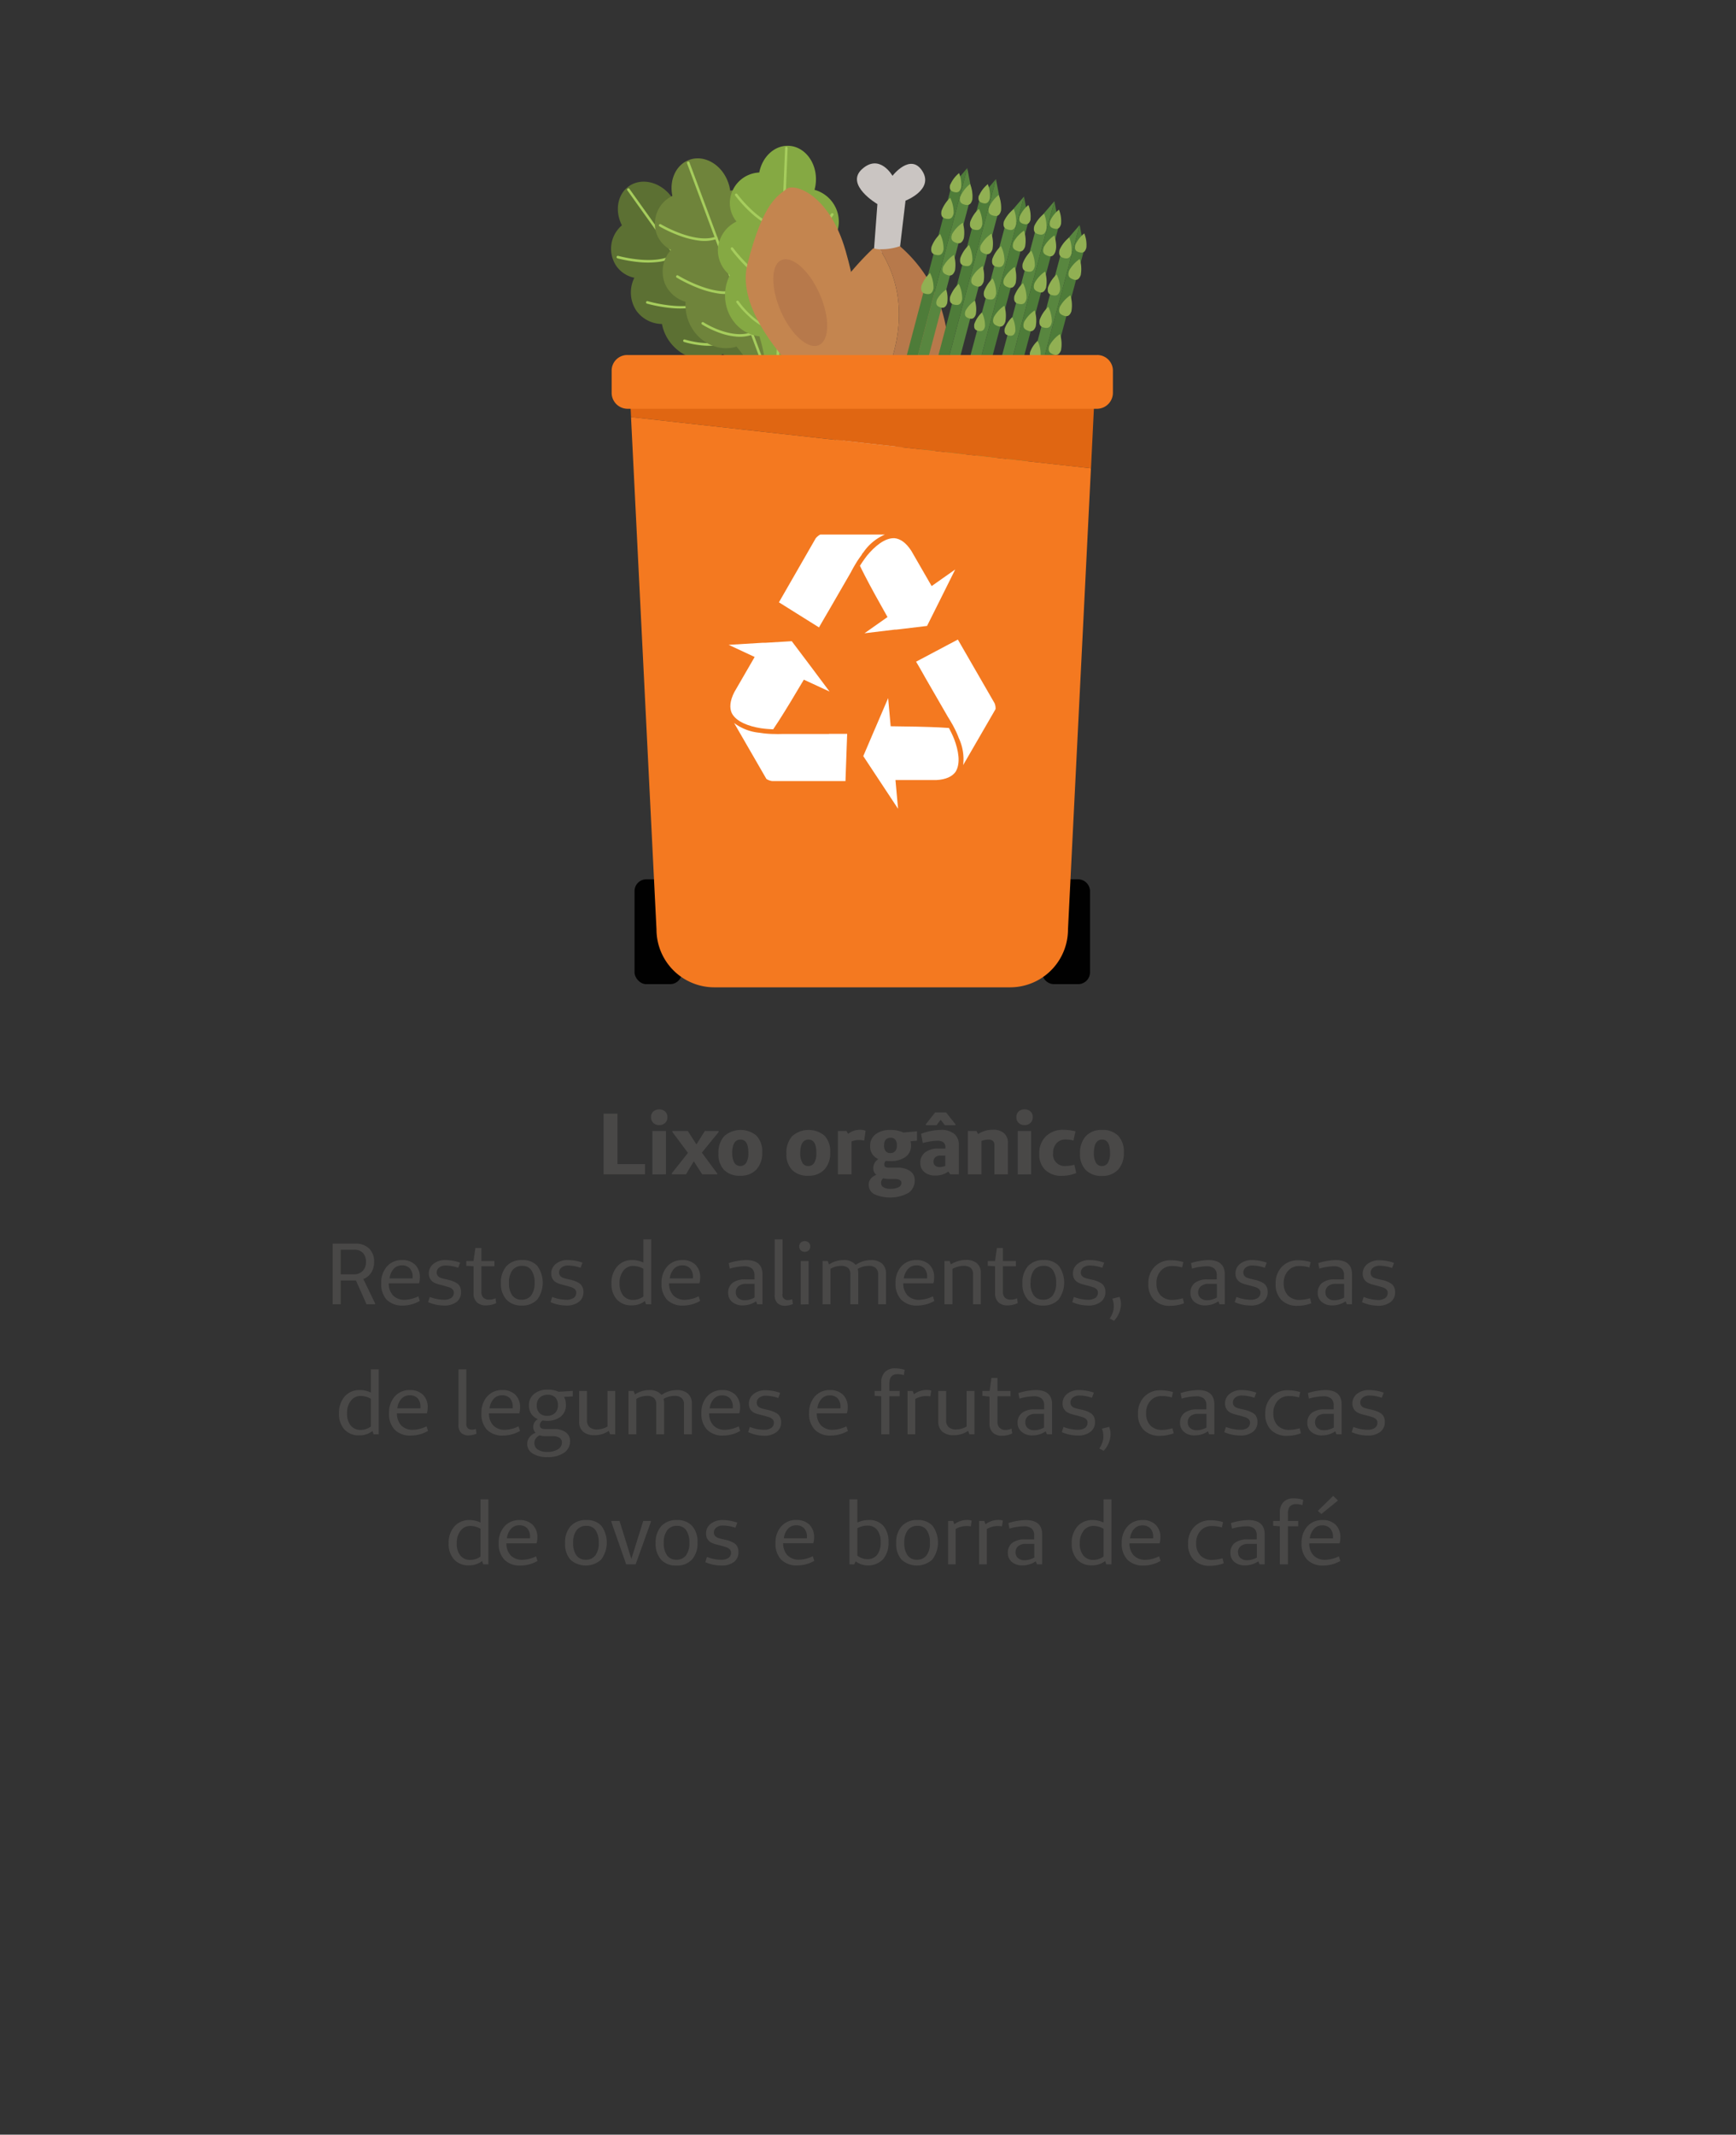 <svg id="Camada_1" data-name="Camada 1" xmlns="http://www.w3.org/2000/svg" viewBox="0 0 400.7 492.63"><rect x="0" y="0" width="400.7" height="492.63" fill="#333333" stroke="none"/><defs><style>.cls-1{fill:#494847;}.cls-2{fill:#cac5c2;}.cls-3{fill:#c4854f;}.cls-4{fill:#b7794b;}.cls-5{fill:#5c7033;}.cls-6{fill:#a6cd5d;}.cls-7{fill:#6f843b;}.cls-8{fill:#85a943;}.cls-9{fill:#58863f;}.cls-10{fill:#4e7c39;}.cls-11{fill:#91b053;}.cls-12{fill:#010101;}.cls-13{fill:#e06612;}.cls-14{fill:#f47920;}.cls-15{fill:#fff;}</style></defs><title>cxsdelixo</title><path class="cls-1" d="M139.32,271V257h3.2v11.64h6.35V271Z"/><path class="cls-1" d="M150.27,257.81a1.7,1.7,0,0,1,.52-1.3,2.13,2.13,0,0,1,2.74,0,1.7,1.7,0,0,1,.52,1.3,1.75,1.75,0,0,1-.52,1.33,1.9,1.9,0,0,1-1.38.5,1.85,1.85,0,0,1-1.36-.51A1.73,1.73,0,0,1,150.27,257.81Zm.32,13.22V261h3.12v10Z"/><path class="cls-1" d="M155.08,271v-.26l3.71-4.68-3.58-4.81V261h3.54l2,3.1,1.94-3.1h3.18v.25L162,266l3.56,4.82V271h-3.48l-1.94-3-1.8,3Z"/><path class="cls-1" d="M165.83,266.19a5.64,5.64,0,0,1,1.33-4,5.73,5.73,0,0,1,7.46-.1,5.26,5.26,0,0,1,1.31,3.87,5.57,5.57,0,0,1-1.34,3.94,4.88,4.88,0,0,1-3.72,1.43,5,5,0,0,1-3.73-1.33A5.15,5.15,0,0,1,165.83,266.19Zm3.19-.12a4.39,4.39,0,0,0,.47,2.25,1.63,1.63,0,0,0,2.77,0,4.28,4.28,0,0,0,.48-2.25c0-2.06-.6-3.09-1.82-3.09S169,264,169,266.07Z"/><path class="cls-1" d="M181.52,266.19a5.64,5.64,0,0,1,1.33-4,5.75,5.75,0,0,1,7.47-.1,5.3,5.3,0,0,1,1.31,3.87,5.53,5.53,0,0,1-1.35,3.94,4.87,4.87,0,0,1-3.72,1.43,5,5,0,0,1-3.73-1.33A5.19,5.19,0,0,1,181.52,266.19Zm3.19-.12a4.28,4.28,0,0,0,.48,2.25,1.51,1.51,0,0,0,1.37.77,1.56,1.56,0,0,0,1.4-.77,4.39,4.39,0,0,0,.47-2.25c0-2.06-.6-3.09-1.81-3.09S184.71,264,184.71,266.07Z"/><path class="cls-1" d="M193.39,271V261h2l.36.66a4.5,4.5,0,0,1,2.84-.94,3.13,3.13,0,0,1,1.2.24l-.32,2.26a5.07,5.07,0,0,0-1.14-.14,4.45,4.45,0,0,0-1.78.34V271Z"/><path class="cls-1" d="M200.52,273.37A2.12,2.12,0,0,1,201,272a3.26,3.26,0,0,1,1.27-.89,1.84,1.84,0,0,1-.7-1.47,2.42,2.42,0,0,1,1.18-2.16,3.07,3.07,0,0,1-1.91-3,3.29,3.29,0,0,1,1.24-2.71,5.35,5.35,0,0,1,3.43-1,6.57,6.57,0,0,1,3,.59l3.15-.29v2.17l-1.5.13a3.6,3.6,0,0,1,.13,1A3.17,3.17,0,0,1,209,267a5.87,5.87,0,0,1-3.58.95,8,8,0,0,1-1-.05,1.28,1.28,0,0,0-.31.86c0,.47.32.71,1,.71h2.07a4.85,4.85,0,0,1,2.88.77,2.44,2.44,0,0,1,1.07,2.08,3.4,3.4,0,0,1-1.49,3,9,9,0,0,1-7.86.26A2.41,2.41,0,0,1,200.52,273.37Zm2.85-.37a1.1,1.1,0,0,0,.57,1,3,3,0,0,0,1.6.35,4,4,0,0,0,1.85-.36,1.1,1.1,0,0,0,.68-1,.75.75,0,0,0-.38-.67,2,2,0,0,0-1.07-.24h-1.26a6.79,6.79,0,0,1-1.51-.16A1.4,1.4,0,0,0,203.37,273Zm.69-8.64a2,2,0,0,0,.37,1.3,1.34,1.34,0,0,0,1.07.44,1.45,1.45,0,0,0,1.12-.44,1.92,1.92,0,0,0,.39-1.3,2.11,2.11,0,0,0-.36-1.36,1.31,1.31,0,0,0-1.07-.43C204.56,262.57,204.06,263.17,204.06,264.36Z"/><path class="cls-1" d="M212.43,268.38a2.93,2.93,0,0,1,1.11-2.45,4.9,4.9,0,0,1,3.11-.87h1.56v-.27a1.41,1.41,0,0,0-.46-1.18,2.43,2.43,0,0,0-1.5-.36,14.41,14.41,0,0,0-3.26.53l-.39-2.13a13.56,13.56,0,0,1,4.55-.9,4.64,4.64,0,0,1,3.1.91,3.23,3.23,0,0,1,1.07,2.62V271h-2l-.42-.64a5,5,0,0,1-3,.93,3.82,3.82,0,0,1-2.55-.81A2.67,2.67,0,0,1,212.43,268.38Zm1.26-8.72v-.21l2.16-2.73h2.52l2.17,2.73v.21h-2.46l-.91-1.19h-.1l-.89,1.19Zm1.78,8.43a1.14,1.14,0,0,0,.38.9,1.46,1.46,0,0,0,1,.34,3.27,3.27,0,0,0,1.34-.29v-2.36h-1.12a1.7,1.7,0,0,0-1.19.38A1.31,1.31,0,0,0,215.47,268.09Z"/><path class="cls-1" d="M223.39,271V261h2l.37.72a6,6,0,0,1,3.43-1,3.66,3.66,0,0,1,2.56.8,2.85,2.85,0,0,1,.89,2.27V271h-3.11v-6.7a1.27,1.27,0,0,0-.35-1,1.47,1.47,0,0,0-1.07-.32,4.52,4.52,0,0,0-1.57.32V271Z"/><path class="cls-1" d="M234.6,257.81a1.72,1.72,0,0,1,.51-1.3,1.91,1.91,0,0,1,1.37-.5,1.93,1.93,0,0,1,1.38.5,1.73,1.73,0,0,1,.52,1.3,1.78,1.78,0,0,1-.52,1.33,1.93,1.93,0,0,1-1.38.5,1.87,1.87,0,0,1-1.37-.51A1.76,1.76,0,0,1,234.6,257.81Zm.32,13.22V261H238v10Z"/><path class="cls-1" d="M239.88,266.24a5.33,5.33,0,0,1,1.53-4,5.5,5.5,0,0,1,4.05-1.51,11.57,11.57,0,0,1,2.78.35l-.46,2.11a7.86,7.86,0,0,0-1.85-.23,2.67,2.67,0,0,0-2.06.87,3.2,3.2,0,0,0-.8,2.24,2.67,2.67,0,0,0,3,3,7.88,7.88,0,0,0,1.91-.27l.44,1.9a8.67,8.67,0,0,1-3.27.65,5.34,5.34,0,0,1-3.86-1.33A4.94,4.94,0,0,1,239.88,266.24Z"/><path class="cls-1" d="M249.29,266.19a5.65,5.65,0,0,1,1.34-4,4.88,4.88,0,0,1,3.76-1.43,5,5,0,0,1,3.7,1.33A5.3,5.3,0,0,1,259.4,266a5.57,5.57,0,0,1-1.34,3.94,4.89,4.89,0,0,1-3.73,1.43A5,5,0,0,1,250.6,270,5.19,5.19,0,0,1,249.29,266.19Zm3.2-.12a4.29,4.29,0,0,0,.47,2.25,1.52,1.52,0,0,0,1.37.77,1.56,1.56,0,0,0,1.4-.77,4.28,4.28,0,0,0,.48-2.25c0-2.06-.61-3.09-1.82-3.09S252.49,264,252.49,266.07Z"/><path class="cls-1" d="M76.79,301V287H82a4.39,4.39,0,0,1,3.2,1.12,4.14,4.14,0,0,1,1.15,3.08,4.57,4.57,0,0,1-.65,2.47,3.67,3.67,0,0,1-1.84,1.49l2.74,5.67V301h-2l-2.44-5.5-.24,0H78.65V301Zm1.86-6.92h3.06a2.65,2.65,0,0,0,2-.78,2.81,2.81,0,0,0,.76-2.05,2.91,2.91,0,0,0-.7-2.1,2.58,2.58,0,0,0-2-.74H78.65Z"/><path class="cls-1" d="M88,296.09a5.49,5.49,0,0,1,1.33-3.84,4.48,4.48,0,0,1,3.49-1.46,4.17,4.17,0,0,1,3,1.07,4,4,0,0,1,1.09,3,4.69,4.69,0,0,1-.18,1.3h-7a4.05,4.05,0,0,0,1,2.8,3.6,3.6,0,0,0,2.69,1,7.48,7.48,0,0,0,3.14-.8l.34,1.06a7.91,7.91,0,0,1-3.94,1.07,5,5,0,0,1-3.72-1.37A5.26,5.26,0,0,1,88,296.09Zm1.9-1.07h5.34l0-.31a2.83,2.83,0,0,0-.65-2,2.39,2.39,0,0,0-1.84-.69,2.5,2.5,0,0,0-1.9.81A3.94,3.94,0,0,0,89.93,295Z"/><path class="cls-1" d="M98.82,300.5l.38-1.2a9.2,9.2,0,0,0,3.24.65,3,3,0,0,0,1.72-.42,1.46,1.46,0,0,0,.59-1.25,1,1,0,0,0-.33-.77,2.06,2.06,0,0,0-.82-.47l-1.12-.33-1.23-.32a4.84,4.84,0,0,1-1.12-.44,2.19,2.19,0,0,1-.83-.8,2.41,2.41,0,0,1-.32-1.26,2.73,2.73,0,0,1,1.08-2.23,4.22,4.22,0,0,1,2.76-.87,10.18,10.18,0,0,1,3.38.6l-.44,1.18a9,9,0,0,0-2.86-.52,2.39,2.39,0,0,0-1.52.45,1.43,1.43,0,0,0-.58,1.19,1.08,1.08,0,0,0,.25.73,1.41,1.41,0,0,0,.65.46,7.33,7.33,0,0,0,.92.27l1,.23a6.6,6.6,0,0,1,1,.33,5.19,5.19,0,0,1,.91.48,1.88,1.88,0,0,1,.64.77,2.67,2.67,0,0,1,.24,1.18,2.76,2.76,0,0,1-1,2.3,4.58,4.58,0,0,1-2.93.84A9.14,9.14,0,0,1,98.82,300.5Z"/><path class="cls-1" d="M107.62,292.12V291h1.68l.42-3h1.39v3h3v1.22h-3v5.9a1.83,1.83,0,0,0,.46,1.34,1.76,1.76,0,0,0,1.33.46,3.32,3.32,0,0,0,1.48-.31l.15,1.11a5.33,5.33,0,0,1-2.35.53,2.93,2.93,0,0,1-2.14-.74,2.88,2.88,0,0,1-.74-2.12l0-6.17Z"/><path class="cls-1" d="M115.62,296.13a5.63,5.63,0,0,1,1.28-3.94,4.7,4.7,0,0,1,3.65-1.4,4.44,4.44,0,0,1,3.47,1.34,6.63,6.63,0,0,1,0,7.76,4.65,4.65,0,0,1-3.57,1.39,4.6,4.6,0,0,1-3.53-1.34A5.32,5.32,0,0,1,115.62,296.13Zm1.86-.08a4.73,4.73,0,0,0,.76,2.89,2.56,2.56,0,0,0,2.16,1,2.62,2.62,0,0,0,2.21-1,4.67,4.67,0,0,0,.78-2.89,4.92,4.92,0,0,0-.74-2.92,2.42,2.42,0,0,0-2.1-1,2.71,2.71,0,0,0-2.27,1A4.64,4.64,0,0,0,117.48,296.05Z"/><path class="cls-1" d="M127.07,300.5l.38-1.2a9.2,9.2,0,0,0,3.24.65,3,3,0,0,0,1.72-.42,1.46,1.46,0,0,0,.59-1.25,1,1,0,0,0-.32-.77,2.1,2.1,0,0,0-.83-.47c-.34-.11-.71-.22-1.12-.33l-1.23-.32a4.84,4.84,0,0,1-1.12-.44,2.17,2.17,0,0,1-.82-.8,2.32,2.32,0,0,1-.32-1.26,2.72,2.72,0,0,1,1.07-2.23,4.22,4.22,0,0,1,2.76-.87,10.18,10.18,0,0,1,3.38.6l-.44,1.18a9,9,0,0,0-2.86-.52,2.39,2.39,0,0,0-1.52.45,1.45,1.45,0,0,0-.58,1.19,1.13,1.13,0,0,0,.25.73,1.41,1.41,0,0,0,.65.46,7.33,7.33,0,0,0,.92.27l1,.23a6.6,6.6,0,0,1,1,.33,4.86,4.86,0,0,1,.91.48,1.88,1.88,0,0,1,.64.77,2.54,2.54,0,0,1,.25,1.18,2.77,2.77,0,0,1-1.06,2.3,4.58,4.58,0,0,1-2.93.84A9.17,9.17,0,0,1,127.07,300.5Z"/><path class="cls-1" d="M141.14,296.17a5.66,5.66,0,0,1,1.32-3.91,4.48,4.48,0,0,1,3.5-1.47,5.83,5.83,0,0,1,2.54.57V286h1.81v15h-1.19l-.26-.76a4.71,4.71,0,0,1-3,1,4.5,4.5,0,0,1-3.48-1.35A5.36,5.36,0,0,1,141.14,296.17Zm1.87,0a4.34,4.34,0,0,0,.83,2.81,2.86,2.86,0,0,0,2.32,1,4,4,0,0,0,2.34-.77v-6.41a4.7,4.7,0,0,0-2.3-.65,2.79,2.79,0,0,0-2.32,1.1A4.54,4.54,0,0,0,143,296.13Z"/><path class="cls-1" d="M152.7,296.09a5.53,5.53,0,0,1,1.32-3.84,4.52,4.52,0,0,1,3.5-1.46,4.17,4.17,0,0,1,3,1.07,4,4,0,0,1,1.09,3,4.69,4.69,0,0,1-.18,1.3h-7a4.05,4.05,0,0,0,1,2.8,3.58,3.58,0,0,0,2.69,1,7.48,7.48,0,0,0,3.14-.8l.34,1.06a7.94,7.94,0,0,1-3.94,1.07,5,5,0,0,1-3.72-1.37A5.26,5.26,0,0,1,152.7,296.09Zm1.9-1.07h5.34l0-.31a2.83,2.83,0,0,0-.65-2,2.39,2.39,0,0,0-1.84-.69,2.5,2.5,0,0,0-1.9.81A3.94,3.94,0,0,0,154.6,295Z"/><path class="cls-1" d="M168.07,298.41a2.82,2.82,0,0,1,1-2.34,4.62,4.62,0,0,1,2.91-.82h2.16v-.92a2,2,0,0,0-.58-1.59,2.7,2.7,0,0,0-1.83-.51,12.72,12.72,0,0,0-3.29.53l-.24-1.28a14.51,14.51,0,0,1,4-.69q3.8,0,3.79,3.3V301h-1.2l-.27-.69a5.4,5.4,0,0,1-3.08.94,3.65,3.65,0,0,1-2.45-.8A2.6,2.6,0,0,1,168.07,298.41Zm1.77-.15a1.66,1.66,0,0,0,.56,1.3,2.17,2.17,0,0,0,1.5.5,4.61,4.61,0,0,0,2.27-.63v-3.15h-1.93a2.65,2.65,0,0,0-1.77.52A1.77,1.77,0,0,0,169.84,298.26Z"/><path class="cls-1" d="M178.81,298.82V286h1.82v12.52A1.18,1.18,0,0,0,182,300a2.25,2.25,0,0,0,.86-.18l.15,1.11a4.59,4.59,0,0,1-1.8.4,2.44,2.44,0,0,1-1.77-.61A2.52,2.52,0,0,1,178.81,298.82Z"/><path class="cls-1" d="M184.83,288.55a1.21,1.21,0,0,1-.35-.9,1.18,1.18,0,0,1,.35-.89,1.38,1.38,0,0,1,1.84,0,1.15,1.15,0,0,1,.35.89,1.17,1.17,0,0,1-.35.9,1.41,1.41,0,0,1-1.84,0Zm0,12.48V291h1.82v10Z"/><path class="cls-1" d="M189.86,301V291h1.2l.3.8a5.89,5.89,0,0,1,3.24-1,3.47,3.47,0,0,1,2.91,1.1,6.09,6.09,0,0,1,3.52-1.1,3.72,3.72,0,0,1,2.57.81,3,3,0,0,1,.9,2.35V301h-1.81v-6.9a1.88,1.88,0,0,0-.57-1.48,2.37,2.37,0,0,0-1.61-.49,5.13,5.13,0,0,0-2.53.69,4.58,4.58,0,0,1,.12,1.08V301h-1.82v-6.92a1.9,1.9,0,0,0-.53-1.47,2.43,2.43,0,0,0-1.65-.48,4.77,4.77,0,0,0-2.42.69V301Z"/><path class="cls-1" d="M206.71,296.09a5.49,5.49,0,0,1,1.33-3.84,4.5,4.5,0,0,1,3.49-1.46,4.17,4.17,0,0,1,3,1.07,4,4,0,0,1,1.09,3,4.69,4.69,0,0,1-.18,1.3h-6.95a4,4,0,0,0,1,2.8,3.6,3.6,0,0,0,2.69,1,7.48,7.48,0,0,0,3.14-.8l.34,1.06a7.91,7.91,0,0,1-3.94,1.07,5,5,0,0,1-3.72-1.37A5.26,5.26,0,0,1,206.71,296.09Zm1.9-1.07H214l0-.31a2.87,2.87,0,0,0-.64-2,2.43,2.43,0,0,0-1.85-.69,2.52,2.52,0,0,0-1.9.81A4,4,0,0,0,208.61,295Z"/><path class="cls-1" d="M218,301V291h1.19l.28.78a7,7,0,0,1,1.63-.74,6,6,0,0,1,1.81-.28,3.79,3.79,0,0,1,2.6.78,2.91,2.91,0,0,1,.88,2.3V301H224.6v-6.92a1.9,1.9,0,0,0-.53-1.47,2.45,2.45,0,0,0-1.67-.48,5.53,5.53,0,0,0-2.56.69V301Z"/><path class="cls-1" d="M228,292.12V291h1.68l.42-3h1.39v3h3v1.22h-3v5.9a1.83,1.83,0,0,0,.46,1.34,1.76,1.76,0,0,0,1.33.46,3.32,3.32,0,0,0,1.48-.31l.15,1.11a5.33,5.33,0,0,1-2.35.53,2.93,2.93,0,0,1-2.14-.74,2.88,2.88,0,0,1-.74-2.12l0-6.17Z"/><path class="cls-1" d="M236,296.13a5.63,5.63,0,0,1,1.28-3.94,4.7,4.7,0,0,1,3.65-1.4,4.44,4.44,0,0,1,3.47,1.34,6.63,6.63,0,0,1-.05,7.76,4.65,4.65,0,0,1-3.57,1.39,4.6,4.6,0,0,1-3.53-1.34A5.32,5.32,0,0,1,236,296.13Zm1.86-.08a4.73,4.73,0,0,0,.76,2.89,2.56,2.56,0,0,0,2.16,1,2.62,2.62,0,0,0,2.21-1,4.67,4.67,0,0,0,.78-2.89,4.92,4.92,0,0,0-.74-2.92,2.42,2.42,0,0,0-2.1-1,2.71,2.71,0,0,0-2.27,1A4.64,4.64,0,0,0,237.9,296.05Z"/><path class="cls-1" d="M247.49,300.5l.38-1.2a9.2,9.2,0,0,0,3.24.65,3,3,0,0,0,1.72-.42,1.46,1.46,0,0,0,.59-1.25,1,1,0,0,0-.32-.77,2.1,2.1,0,0,0-.83-.47c-.34-.11-.71-.22-1.12-.33l-1.23-.32a4.84,4.84,0,0,1-1.12-.44,2.27,2.27,0,0,1-.83-.8,2.4,2.4,0,0,1-.31-1.26,2.72,2.72,0,0,1,1.07-2.23,4.22,4.22,0,0,1,2.76-.87,10.18,10.18,0,0,1,3.38.6l-.44,1.18a9,9,0,0,0-2.86-.52,2.39,2.39,0,0,0-1.52.45,1.45,1.45,0,0,0-.58,1.19,1.13,1.13,0,0,0,.25.73,1.41,1.41,0,0,0,.65.46,7.33,7.33,0,0,0,.92.27l1.05.23a6.6,6.6,0,0,1,1,.33,4.86,4.86,0,0,1,.91.48,1.88,1.88,0,0,1,.64.77,2.54,2.54,0,0,1,.25,1.18,2.77,2.77,0,0,1-1.06,2.3,4.58,4.58,0,0,1-2.93.84A9.17,9.17,0,0,1,247.49,300.5Z"/><path class="cls-1" d="M256.14,304.28a6.35,6.35,0,0,0,.7-1.37,4.37,4.37,0,0,0,.24-1.5,4.64,4.64,0,0,0-.33-1.71l1.66-.42a4.4,4.4,0,0,1,.33,1.77,5.8,5.8,0,0,1-1.61,3.76Z"/><path class="cls-1" d="M266.39,300a5.08,5.08,0,0,1-1.33-3.76,5.36,5.36,0,0,1,1.45-3.92,5.09,5.09,0,0,1,3.81-1.48,9.73,9.73,0,0,1,2.82.42l-.3,1.24a7.48,7.48,0,0,0-2.28-.33,3.35,3.35,0,0,0-2.63,1.1,4.1,4.1,0,0,0-1,2.89,3.87,3.87,0,0,0,1,2.82,3.64,3.64,0,0,0,2.72,1,8.85,8.85,0,0,0,2.36-.38l.28,1.16a8.73,8.73,0,0,1-3.1.59A5.08,5.08,0,0,1,266.39,300Z"/><path class="cls-1" d="M274.78,298.41a2.82,2.82,0,0,1,1-2.34,4.62,4.62,0,0,1,2.91-.82h2.16v-.92a2,2,0,0,0-.58-1.59,2.7,2.7,0,0,0-1.83-.51,12.85,12.85,0,0,0-3.3.53l-.23-1.28a14.51,14.51,0,0,1,4-.69c2.52,0,3.79,1.1,3.79,3.3V301h-1.2l-.28-.69a5.35,5.35,0,0,1-3.07.94,3.65,3.65,0,0,1-2.45-.8A2.57,2.57,0,0,1,274.78,298.41Zm1.77-.15a1.66,1.66,0,0,0,.56,1.3,2.17,2.17,0,0,0,1.5.5,4.61,4.61,0,0,0,2.27-.63v-3.15H279a2.65,2.65,0,0,0-1.77.52A1.77,1.77,0,0,0,276.55,298.26Z"/><path class="cls-1" d="M285,300.5l.38-1.2a9.2,9.2,0,0,0,3.24.65,3,3,0,0,0,1.72-.42,1.46,1.46,0,0,0,.59-1.25,1,1,0,0,0-.32-.77,2.1,2.1,0,0,0-.83-.47c-.34-.11-.71-.22-1.12-.33l-1.23-.32a4.84,4.84,0,0,1-1.12-.44,2.27,2.27,0,0,1-.83-.8,2.4,2.4,0,0,1-.31-1.26,2.72,2.72,0,0,1,1.07-2.23,4.22,4.22,0,0,1,2.76-.87,10.18,10.18,0,0,1,3.38.6l-.44,1.18a9,9,0,0,0-2.86-.52,2.39,2.39,0,0,0-1.52.45,1.45,1.45,0,0,0-.58,1.19,1.13,1.13,0,0,0,.25.73,1.41,1.41,0,0,0,.65.46,7.33,7.33,0,0,0,.92.27l1,.23a6.6,6.6,0,0,1,1,.33,4.86,4.86,0,0,1,.91.48,1.88,1.88,0,0,1,.64.77,2.54,2.54,0,0,1,.25,1.18,2.77,2.77,0,0,1-1.06,2.3,4.58,4.58,0,0,1-2.93.84A9.17,9.17,0,0,1,285,300.5Z"/><path class="cls-1" d="M295.77,300a5.12,5.12,0,0,1-1.33-3.76,5.4,5.4,0,0,1,1.45-3.92,5.1,5.1,0,0,1,3.82-1.48,9.62,9.62,0,0,1,2.81.42l-.29,1.24a7.5,7.5,0,0,0-2.29-.33,3.36,3.36,0,0,0-2.63,1.1,4.1,4.1,0,0,0-1,2.89,3.87,3.87,0,0,0,1,2.82,3.61,3.61,0,0,0,2.71,1,8.79,8.79,0,0,0,2.36-.38l.29,1.16a8.79,8.79,0,0,1-3.11.59A5.11,5.11,0,0,1,295.77,300Z"/><path class="cls-1" d="M304.16,298.41a2.82,2.82,0,0,1,1-2.34,4.62,4.62,0,0,1,2.91-.82h2.15v-.92a2,2,0,0,0-.57-1.59,2.74,2.74,0,0,0-1.83-.51,12.72,12.72,0,0,0-3.3.53l-.23-1.28a14.44,14.44,0,0,1,4-.69q3.78,0,3.78,3.3V301h-1.19l-.28-.69a5.38,5.38,0,0,1-3.08.94,3.6,3.6,0,0,1-2.44-.8A2.58,2.58,0,0,1,304.16,298.41Zm1.78-.15a1.63,1.63,0,0,0,.56,1.3,2.16,2.16,0,0,0,1.49.5,4.58,4.58,0,0,0,2.27-.63v-3.15h-1.92a2.68,2.68,0,0,0-1.78.52A1.77,1.77,0,0,0,305.94,298.26Z"/><path class="cls-1" d="M314.38,300.5l.38-1.2A9.2,9.2,0,0,0,318,300a2.92,2.92,0,0,0,1.71-.42,1.43,1.43,0,0,0,.59-1.25,1,1,0,0,0-.32-.77,2,2,0,0,0-.83-.47c-.34-.11-.71-.22-1.12-.33l-1.22-.32a4.92,4.92,0,0,1-1.13-.44,2.24,2.24,0,0,1-.82-.8,2.41,2.41,0,0,1-.32-1.26,2.75,2.75,0,0,1,1.07-2.23,4.25,4.25,0,0,1,2.77-.87,10.22,10.22,0,0,1,3.38.6l-.44,1.18a9,9,0,0,0-2.86-.52,2.44,2.44,0,0,0-1.53.45,1.45,1.45,0,0,0-.57,1.19,1.13,1.13,0,0,0,.24.73,1.46,1.46,0,0,0,.65.46,7.87,7.87,0,0,0,.92.27l1.05.23a6.4,6.4,0,0,1,1,.33,5.19,5.19,0,0,1,.91.48,2,2,0,0,1,.64.77,2.67,2.67,0,0,1,.24,1.18,2.76,2.76,0,0,1-1.05,2.3,4.6,4.6,0,0,1-2.93.84A9.14,9.14,0,0,1,314.38,300.5Z"/><path class="cls-1" d="M78.25,326.17a5.7,5.7,0,0,1,1.31-3.91,4.49,4.49,0,0,1,3.51-1.47,5.78,5.78,0,0,1,2.53.57V316h1.82v15h-1.2l-.25-.76a4.75,4.75,0,0,1-3,1,4.46,4.46,0,0,1-3.47-1.35A5.31,5.31,0,0,1,78.25,326.17Zm1.86,0a4.28,4.28,0,0,0,.84,2.81,2.83,2.83,0,0,0,2.31,1,4,4,0,0,0,2.34-.77v-6.41a4.67,4.67,0,0,0-2.3-.65,2.78,2.78,0,0,0-2.31,1.1A4.49,4.49,0,0,0,80.11,326.13Z"/><path class="cls-1" d="M89.8,326.09a5.49,5.49,0,0,1,1.33-3.84,4.5,4.5,0,0,1,3.49-1.46,4.17,4.17,0,0,1,3,1.07,4,4,0,0,1,1.1,3,4.7,4.7,0,0,1-.19,1.3H91.62a4,4,0,0,0,1,2.8,3.6,3.6,0,0,0,2.69,1,7.48,7.48,0,0,0,3.14-.8l.35,1.06a8,8,0,0,1-4,1.07,5,5,0,0,1-3.72-1.37A5.26,5.26,0,0,1,89.8,326.09ZM91.71,325h5.34l0-.31a2.87,2.87,0,0,0-.65-2,2.41,2.41,0,0,0-1.85-.69,2.52,2.52,0,0,0-1.9.81A3.93,3.93,0,0,0,91.71,325Z"/><path class="cls-1" d="M105.82,328.82V316h1.81v12.52a1.41,1.41,0,0,0,.34,1.08,1.43,1.43,0,0,0,1,.32,2.25,2.25,0,0,0,.86-.18l.15,1.11a4.59,4.59,0,0,1-1.8.4,2.44,2.44,0,0,1-1.77-.61A2.52,2.52,0,0,1,105.82,328.82Z"/><path class="cls-1" d="M111.13,326.09a5.49,5.49,0,0,1,1.33-3.84,4.48,4.48,0,0,1,3.49-1.46,4.17,4.17,0,0,1,3,1.07,4,4,0,0,1,1.09,3,4.69,4.69,0,0,1-.18,1.3h-7a4,4,0,0,0,1,2.8,3.6,3.6,0,0,0,2.69,1,7.48,7.48,0,0,0,3.14-.8l.34,1.06a7.91,7.91,0,0,1-3.94,1.07,5,5,0,0,1-3.72-1.37A5.26,5.26,0,0,1,111.13,326.09ZM113,325h5.35l0-.31a2.87,2.87,0,0,0-.64-2,2.43,2.43,0,0,0-1.85-.69,2.5,2.5,0,0,0-1.9.81A4,4,0,0,0,113,325Z"/><path class="cls-1" d="M121.69,333.21a2.38,2.38,0,0,1,.55-1.56,3,3,0,0,1,1.38-1,1.88,1.88,0,0,1-.54-1.4,1.86,1.86,0,0,1,.29-1,2,2,0,0,1,.8-.75,3.31,3.31,0,0,1-1.55-1.23,3.53,3.53,0,0,1-.53-1.95,3.25,3.25,0,0,1,1.17-2.63,4.81,4.81,0,0,1,3.19-1,5.73,5.73,0,0,1,2.49.49l3.26-.19v1.26l-2,.12a3.94,3.94,0,0,1,.42,1.87,3.29,3.29,0,0,1-1.16,2.65,4.88,4.88,0,0,1-3.21,1,6.6,6.6,0,0,1-1-.08,1.3,1.3,0,0,0-.65,1.1c0,.59.42.88,1.26.88h2.06a4.31,4.31,0,0,1,2.66.74,2.4,2.4,0,0,1,1,2,3.16,3.16,0,0,1-1.39,2.73,6.49,6.49,0,0,1-3.82,1,6,6,0,0,1-3.41-.82A2.56,2.56,0,0,1,121.69,333.21Zm1.66-.18a1.69,1.69,0,0,0,.77,1.48,3.73,3.73,0,0,0,2.19.55,4.49,4.49,0,0,0,2.47-.6,1.81,1.81,0,0,0,.92-1.57,1.22,1.22,0,0,0-.55-1.08,2.72,2.72,0,0,0-1.56-.38h-1.68a3.9,3.9,0,0,1-1.34-.2,2.14,2.14,0,0,0-.9.74A1.79,1.79,0,0,0,123.35,333Zm.55-8.72a2.44,2.44,0,0,0,.63,1.79,2.36,2.36,0,0,0,1.74.64,2.54,2.54,0,0,0,1.83-.65,2.34,2.34,0,0,0,.68-1.78,2.51,2.51,0,0,0-.61-1.81,2.29,2.29,0,0,0-1.72-.62,2.67,2.67,0,0,0-1.87.64A2.37,2.37,0,0,0,123.9,324.31Z"/><path class="cls-1" d="M133.68,328.09V321h1.81v6.8a2,2,0,0,0,.58,1.54,2.49,2.49,0,0,0,1.75.54,5,5,0,0,0,2.4-.67V321H142v10h-1.17l-.31-.8a5.58,5.58,0,0,1-3.29,1,3.86,3.86,0,0,1-2.67-.83A3,3,0,0,1,133.68,328.09Z"/><path class="cls-1" d="M145.06,331V321h1.19l.3.8a5.89,5.89,0,0,1,3.24-1,3.47,3.47,0,0,1,2.91,1.1,6.11,6.11,0,0,1,3.52-1.1,3.7,3.7,0,0,1,2.57.81,3,3,0,0,1,.9,2.35V331h-1.81v-6.9a1.88,1.88,0,0,0-.57-1.48,2.37,2.37,0,0,0-1.61-.49,5.13,5.13,0,0,0-2.53.69,4.58,4.58,0,0,1,.12,1.08V331h-1.82v-6.92a1.9,1.9,0,0,0-.53-1.47,2.41,2.41,0,0,0-1.65-.48,4.79,4.79,0,0,0-2.42.69V331Z"/><path class="cls-1" d="M161.9,326.09a5.49,5.49,0,0,1,1.33-3.84,4.5,4.5,0,0,1,3.49-1.46,4.17,4.17,0,0,1,3,1.07,4,4,0,0,1,1.1,3,4.7,4.7,0,0,1-.19,1.3h-6.95a4,4,0,0,0,1,2.8,3.6,3.6,0,0,0,2.69,1,7.48,7.48,0,0,0,3.14-.8l.34,1.06a7.91,7.91,0,0,1-3.94,1.07,5,5,0,0,1-3.72-1.37A5.26,5.26,0,0,1,161.9,326.09Zm1.91-1.07h5.34l0-.31a2.87,2.87,0,0,0-.65-2,2.41,2.41,0,0,0-1.85-.69,2.52,2.52,0,0,0-1.9.81A3.93,3.93,0,0,0,163.81,325Z"/><path class="cls-1" d="M172.69,330.5l.38-1.2a9.2,9.2,0,0,0,3.24.65,3,3,0,0,0,1.72-.42,1.46,1.46,0,0,0,.59-1.25,1,1,0,0,0-.32-.77,2.1,2.1,0,0,0-.83-.47c-.34-.11-.71-.22-1.12-.33l-1.23-.32A4.84,4.84,0,0,1,174,326a2.27,2.27,0,0,1-.83-.8,2.4,2.4,0,0,1-.31-1.26,2.72,2.72,0,0,1,1.07-2.23,4.23,4.23,0,0,1,2.77-.87,10.16,10.16,0,0,1,3.37.6l-.43,1.18a9.1,9.1,0,0,0-2.87-.52,2.39,2.39,0,0,0-1.52.45,1.45,1.45,0,0,0-.58,1.19,1.13,1.13,0,0,0,.25.73,1.41,1.41,0,0,0,.65.46,7.33,7.33,0,0,0,.92.27l1,.23a6.6,6.6,0,0,1,1,.33,4.86,4.86,0,0,1,.91.48,1.88,1.88,0,0,1,.64.77,2.54,2.54,0,0,1,.25,1.18,2.74,2.74,0,0,1-1.06,2.3,4.58,4.58,0,0,1-2.93.84A9.17,9.17,0,0,1,172.69,330.5Z"/><path class="cls-1" d="M186.76,326.09a5.53,5.53,0,0,1,1.33-3.84,4.5,4.5,0,0,1,3.49-1.46,4.2,4.2,0,0,1,3,1.07,4.05,4.05,0,0,1,1.09,3,4.35,4.35,0,0,1-.19,1.3h-6.95a4,4,0,0,0,1,2.8,3.61,3.61,0,0,0,2.69,1,7.52,7.52,0,0,0,3.15-.8l.34,1.06a7.94,7.94,0,0,1-3.94,1.07,4.94,4.94,0,0,1-3.72-1.37A5.26,5.26,0,0,1,186.76,326.09Zm1.91-1.07H194l0-.31a2.87,2.87,0,0,0-.65-2,2.41,2.41,0,0,0-1.85-.69,2.5,2.5,0,0,0-1.89.81A3.94,3.94,0,0,0,188.67,325Z"/><path class="cls-1" d="M201.88,322.12V321h1.53v-1.91a3.4,3.4,0,0,1,.83-2.45,3.12,3.12,0,0,1,2.34-.86,7,7,0,0,1,2.23.34l-.19,1.22a4.85,4.85,0,0,0-1.48-.23q-1.86,0-1.86,2.19V321h2.38v1.22h-2.38V331h-1.87v-8.78Z"/><path class="cls-1" d="M209.48,331V321h1.19l.28.76a4.92,4.92,0,0,1,3-1,3,3,0,0,1,1,.16l-.21,1.32a5.86,5.86,0,0,0-.94-.07,4.88,4.88,0,0,0-2.55.69V331Z"/><path class="cls-1" d="M216.57,328.09V321h1.82v6.8a2,2,0,0,0,.58,1.54,2.45,2.45,0,0,0,1.74.54,5,5,0,0,0,2.4-.67V321h1.82v10h-1.17l-.31-.8a5.56,5.56,0,0,1-3.29,1,3.86,3.86,0,0,1-2.67-.83A3,3,0,0,1,216.57,328.09Z"/><path class="cls-1" d="M226.74,322.12V321h1.68l.42-3h1.4v3h3v1.22h-3v5.9a1.82,1.82,0,0,0,.45,1.34A1.8,1.8,0,0,0,232,330a3.25,3.25,0,0,0,1.47-.31l.16,1.11a5.33,5.33,0,0,1-2.35.53,2.93,2.93,0,0,1-2.14-.74,2.84,2.84,0,0,1-.75-2.12l0-6.17Z"/><path class="cls-1" d="M234.88,328.41a2.82,2.82,0,0,1,1-2.34,4.62,4.62,0,0,1,2.91-.82H241v-.92a2,2,0,0,0-.58-1.59,2.7,2.7,0,0,0-1.83-.51,12.72,12.72,0,0,0-3.29.53l-.24-1.28a14.51,14.51,0,0,1,4-.69q3.78,0,3.78,3.3V331h-1.2l-.27-.69a5.4,5.4,0,0,1-3.08.94,3.6,3.6,0,0,1-2.44-.8A2.58,2.58,0,0,1,234.88,328.41Zm1.78-.15a1.65,1.65,0,0,0,.55,1.3,2.21,2.21,0,0,0,1.5.5,4.61,4.61,0,0,0,2.27-.63v-3.15h-1.93a2.65,2.65,0,0,0-1.77.52A1.77,1.77,0,0,0,236.66,328.26Z"/><path class="cls-1" d="M245.09,330.5l.38-1.2a9.21,9.21,0,0,0,3.25.65,2.92,2.92,0,0,0,1.71-.42,1.46,1.46,0,0,0,.59-1.25,1,1,0,0,0-.32-.77,2.1,2.1,0,0,0-.83-.47c-.34-.11-.71-.22-1.12-.33l-1.22-.32a4.92,4.92,0,0,1-1.13-.44,2.17,2.17,0,0,1-.82-.8,2.41,2.41,0,0,1-.32-1.26,2.75,2.75,0,0,1,1.07-2.23,4.25,4.25,0,0,1,2.77-.87,10.27,10.27,0,0,1,3.38.6l-.44,1.18a9,9,0,0,0-2.86-.52,2.42,2.42,0,0,0-1.53.45,1.45,1.45,0,0,0-.57,1.19,1.13,1.13,0,0,0,.24.73,1.46,1.46,0,0,0,.65.46,7.87,7.87,0,0,0,.92.27l1.05.23a6.29,6.29,0,0,1,1,.33,4.57,4.57,0,0,1,.91.48,2,2,0,0,1,.65.77,2.67,2.67,0,0,1,.24,1.18,2.74,2.74,0,0,1-1.06,2.3,4.55,4.55,0,0,1-2.92.84A9.22,9.22,0,0,1,245.09,330.5Z"/><path class="cls-1" d="M253.75,334.28a6.77,6.77,0,0,0,.69-1.37,4.37,4.37,0,0,0,.24-1.5,4.64,4.64,0,0,0-.33-1.71l1.66-.42a4.4,4.4,0,0,1,.33,1.77,5.75,5.75,0,0,1-1.61,3.76Z"/><path class="cls-1" d="M264,330a5.08,5.08,0,0,1-1.33-3.76,5.36,5.36,0,0,1,1.45-3.92,5.1,5.1,0,0,1,3.82-1.48,9.67,9.67,0,0,1,2.81.42l-.29,1.24a7.54,7.54,0,0,0-2.29-.33,3.36,3.36,0,0,0-2.63,1.1,4.1,4.1,0,0,0-1,2.89,3.91,3.91,0,0,0,1,2.82,3.65,3.65,0,0,0,2.72,1,8.79,8.79,0,0,0,2.36-.38l.29,1.16a8.79,8.79,0,0,1-3.11.59A5.11,5.11,0,0,1,264,330Z"/><path class="cls-1" d="M272.38,328.41a2.82,2.82,0,0,1,1-2.34,4.62,4.62,0,0,1,2.91-.82h2.16v-.92a2,2,0,0,0-.58-1.59,2.7,2.7,0,0,0-1.83-.51,12.72,12.72,0,0,0-3.29.53l-.24-1.28a14.51,14.51,0,0,1,4-.69q3.78,0,3.78,3.3V331h-1.2l-.27-.69a5.4,5.4,0,0,1-3.08.94,3.6,3.6,0,0,1-2.44-.8A2.58,2.58,0,0,1,272.38,328.41Zm1.78-.15a1.65,1.65,0,0,0,.55,1.3,2.21,2.21,0,0,0,1.5.5,4.61,4.61,0,0,0,2.27-.63v-3.15h-1.93a2.65,2.65,0,0,0-1.77.52A1.77,1.77,0,0,0,274.16,328.26Z"/><path class="cls-1" d="M282.59,330.5l.38-1.2a9.21,9.21,0,0,0,3.25.65,2.92,2.92,0,0,0,1.71-.42,1.46,1.46,0,0,0,.59-1.25,1,1,0,0,0-.32-.77,2.1,2.1,0,0,0-.83-.47c-.34-.11-.71-.22-1.12-.33l-1.22-.32a4.92,4.92,0,0,1-1.13-.44,2.17,2.17,0,0,1-.82-.8,2.41,2.41,0,0,1-.32-1.26,2.75,2.75,0,0,1,1.07-2.23,4.25,4.25,0,0,1,2.77-.87,10.27,10.27,0,0,1,3.38.6l-.44,1.18a9,9,0,0,0-2.86-.52,2.42,2.42,0,0,0-1.53.45,1.45,1.45,0,0,0-.57,1.19,1.13,1.13,0,0,0,.24.73,1.46,1.46,0,0,0,.65.46,7.87,7.87,0,0,0,.92.27l1.05.23a6.29,6.29,0,0,1,1,.33,4.57,4.57,0,0,1,.91.48,2,2,0,0,1,.65.77,2.67,2.67,0,0,1,.24,1.18,2.74,2.74,0,0,1-1.06,2.3,4.55,4.55,0,0,1-2.92.84A9.22,9.22,0,0,1,282.59,330.5Z"/><path class="cls-1" d="M293.38,330a5.08,5.08,0,0,1-1.33-3.76,5.36,5.36,0,0,1,1.45-3.92,5.06,5.06,0,0,1,3.81-1.48,9.62,9.62,0,0,1,2.81.42l-.29,1.24a7.48,7.48,0,0,0-2.28-.33,3.38,3.38,0,0,0-2.64,1.1,4.14,4.14,0,0,0-1,2.89,3.87,3.87,0,0,0,1,2.82,3.63,3.63,0,0,0,2.71,1,8.92,8.92,0,0,0,2.37-.38l.28,1.16a8.73,8.73,0,0,1-3.1.59A5.08,5.08,0,0,1,293.38,330Z"/><path class="cls-1" d="M301.76,328.41a2.82,2.82,0,0,1,1-2.34,4.62,4.62,0,0,1,2.91-.82h2.16v-.92a2,2,0,0,0-.58-1.59,2.74,2.74,0,0,0-1.83-.51,12.85,12.85,0,0,0-3.3.53l-.23-1.28a14.44,14.44,0,0,1,4-.69q3.78,0,3.78,3.3V331h-1.19l-.28-.69a5.37,5.37,0,0,1-3.07.94,3.63,3.63,0,0,1-2.45-.8A2.58,2.58,0,0,1,301.76,328.41Zm1.78-.15a1.66,1.66,0,0,0,.56,1.3,2.17,2.17,0,0,0,1.5.5,4.61,4.61,0,0,0,2.27-.63v-3.15h-1.93a2.7,2.7,0,0,0-1.78.52A1.8,1.8,0,0,0,303.54,328.26Z"/><path class="cls-1" d="M312,330.5l.38-1.2a9.2,9.2,0,0,0,3.24.65,2.92,2.92,0,0,0,1.71-.42,1.44,1.44,0,0,0,.6-1.25,1,1,0,0,0-.33-.77,2,2,0,0,0-.83-.47c-.33-.11-.71-.22-1.11-.33l-1.23-.32a4.84,4.84,0,0,1-1.12-.44,2.19,2.19,0,0,1-.83-.8,2.41,2.41,0,0,1-.32-1.26,2.75,2.75,0,0,1,1.07-2.23,4.27,4.27,0,0,1,2.77-.87,10.18,10.18,0,0,1,3.38.6l-.44,1.18a9,9,0,0,0-2.86-.52,2.39,2.39,0,0,0-1.52.45,1.43,1.43,0,0,0-.58,1.19,1.08,1.08,0,0,0,.25.73,1.41,1.41,0,0,0,.65.46,7.33,7.33,0,0,0,.92.27l1,.23a6.4,6.4,0,0,1,1.05.33,5.19,5.19,0,0,1,.91.48,1.88,1.88,0,0,1,.64.77,2.67,2.67,0,0,1,.24,1.18,2.76,2.76,0,0,1-1.05,2.3,4.58,4.58,0,0,1-2.93.84A9.14,9.14,0,0,1,312,330.5Z"/><path class="cls-1" d="M103.56,356.17a5.66,5.66,0,0,1,1.32-3.91,4.47,4.47,0,0,1,3.5-1.47,5.75,5.75,0,0,1,2.53.57V346h1.82v15h-1.19l-.26-.76a4.73,4.73,0,0,1-3,1,4.48,4.48,0,0,1-3.47-1.35A5.31,5.31,0,0,1,103.56,356.17Zm1.87,0a4.28,4.28,0,0,0,.83,2.81,2.84,2.84,0,0,0,2.31,1,4,4,0,0,0,2.34-.77v-6.41a4.64,4.64,0,0,0-2.3-.65,2.78,2.78,0,0,0-2.31,1.1A4.54,4.54,0,0,0,105.43,356.13Z"/><path class="cls-1" d="M115.11,356.09a5.53,5.53,0,0,1,1.33-3.84,4.5,4.5,0,0,1,3.49-1.46,4.16,4.16,0,0,1,3,1.07,4,4,0,0,1,1.1,3,4.35,4.35,0,0,1-.19,1.3h-6.95a4,4,0,0,0,1,2.8,3.61,3.61,0,0,0,2.69,1,7.52,7.52,0,0,0,3.15-.8l.34,1.06a7.94,7.94,0,0,1-3.94,1.07,5,5,0,0,1-3.73-1.37A5.3,5.3,0,0,1,115.11,356.09ZM117,355h5.34l0-.31a2.87,2.87,0,0,0-.65-2,2.41,2.41,0,0,0-1.85-.69,2.5,2.5,0,0,0-1.89.81A3.94,3.94,0,0,0,117,355Z"/><path class="cls-1" d="M130.43,356.13a5.58,5.58,0,0,1,1.28-3.94,4.7,4.7,0,0,1,3.65-1.4,4.46,4.46,0,0,1,3.47,1.34,6.63,6.63,0,0,1-.05,7.76,5.31,5.31,0,0,1-7.11.05A5.36,5.36,0,0,1,130.43,356.13Zm1.86-.08a4.73,4.73,0,0,0,.76,2.89,2.56,2.56,0,0,0,2.16,1,2.62,2.62,0,0,0,2.21-1,4.67,4.67,0,0,0,.78-2.89,4.92,4.92,0,0,0-.74-2.92,2.42,2.42,0,0,0-2.1-1,2.71,2.71,0,0,0-2.27,1A4.64,4.64,0,0,0,132.29,356.05Z"/><path class="cls-1" d="M141.11,351.21V351H143l2.73,8.76,2.74-8.76h1.78v.18L146.72,361h-2.19Z"/><path class="cls-1" d="M151.34,356.13a5.58,5.58,0,0,1,1.29-3.94,4.7,4.7,0,0,1,3.65-1.4,4.46,4.46,0,0,1,3.47,1.34A5.51,5.51,0,0,1,161,356a5.57,5.57,0,0,1-1.28,3.9,4.66,4.66,0,0,1-3.58,1.39,4.61,4.61,0,0,1-3.53-1.34A5.37,5.37,0,0,1,151.34,356.13Zm1.87-.08a4.73,4.73,0,0,0,.76,2.89,2.54,2.54,0,0,0,2.15,1,2.64,2.64,0,0,0,2.22-1,4.67,4.67,0,0,0,.78-2.89,4.92,4.92,0,0,0-.74-2.92,2.42,2.42,0,0,0-2.1-1,2.71,2.71,0,0,0-2.27,1A4.58,4.58,0,0,0,153.21,356.05Z"/><path class="cls-1" d="M162.8,360.5l.38-1.2a9.2,9.2,0,0,0,3.24.65,3,3,0,0,0,1.72-.42,1.46,1.46,0,0,0,.59-1.25,1,1,0,0,0-.33-.77,2,2,0,0,0-.83-.47c-.33-.11-.71-.22-1.11-.33l-1.23-.32a4.84,4.84,0,0,1-1.12-.44,2.19,2.19,0,0,1-.83-.8,2.4,2.4,0,0,1-.31-1.26,2.74,2.74,0,0,1,1.06-2.23,4.27,4.27,0,0,1,2.77-.87,10.18,10.18,0,0,1,3.38.6l-.44,1.18a9,9,0,0,0-2.86-.52,2.39,2.39,0,0,0-1.52.45,1.43,1.43,0,0,0-.58,1.19,1.08,1.08,0,0,0,.25.73,1.41,1.41,0,0,0,.65.46,7.33,7.33,0,0,0,.92.27l1,.23a6.4,6.4,0,0,1,1.05.33,5.19,5.19,0,0,1,.91.48,1.88,1.88,0,0,1,.64.77,2.67,2.67,0,0,1,.24,1.18,2.76,2.76,0,0,1-1,2.3,4.58,4.58,0,0,1-2.93.84A9.14,9.14,0,0,1,162.8,360.5Z"/><path class="cls-1" d="M196.07,361V346h1.82v5.36a6.25,6.25,0,0,1,2.66-.58,4.23,4.23,0,0,1,3.35,1.35,5.55,5.55,0,0,1,1.18,3.79,5.72,5.72,0,0,1-1.26,3.92,4.86,4.86,0,0,1-6.33.48l-.31.7Zm1.82-2a3.86,3.86,0,0,0,2.26.82,2.8,2.8,0,0,0,2.31-1,4.59,4.59,0,0,0,.81-2.93,4.4,4.4,0,0,0-.8-2.82,2.75,2.75,0,0,0-2.26-1,4.79,4.79,0,0,0-2.32.61Z"/><path class="cls-1" d="M206.86,356.13a5.58,5.58,0,0,1,1.29-3.94,4.68,4.68,0,0,1,3.65-1.4,4.46,4.46,0,0,1,3.47,1.34,6.6,6.6,0,0,1-.06,7.76,5.3,5.3,0,0,1-7.1.05A5.37,5.37,0,0,1,206.86,356.13Zm1.87-.08a4.73,4.73,0,0,0,.76,2.89,2.53,2.53,0,0,0,2.15,1,2.65,2.65,0,0,0,2.22-1,4.67,4.67,0,0,0,.78-2.89,4.92,4.92,0,0,0-.74-2.92,2.42,2.42,0,0,0-2.1-1,2.71,2.71,0,0,0-2.27,1A4.58,4.58,0,0,0,208.73,356.05Z"/><path class="cls-1" d="M218.84,361V351H220l.28.76a4.9,4.9,0,0,1,3-1,3,3,0,0,1,1,.16l-.2,1.32a5.86,5.86,0,0,0-.94-.07,4.91,4.91,0,0,0-2.56.69V361Z"/><path class="cls-1" d="M226,361V351h1.19l.29.76a4.87,4.87,0,0,1,3-1,3,3,0,0,1,1,.16l-.21,1.32a5.65,5.65,0,0,0-.93-.07,4.91,4.91,0,0,0-2.56.69V361Z"/><path class="cls-1" d="M232.63,358.41a2.82,2.82,0,0,1,1-2.34,4.62,4.62,0,0,1,2.91-.82h2.16v-.92a2,2,0,0,0-.58-1.59,2.74,2.74,0,0,0-1.83-.51,12.79,12.79,0,0,0-3.3.53l-.23-1.28a14.44,14.44,0,0,1,4-.69q3.78,0,3.78,3.3V361h-1.19l-.28-.69a5.37,5.37,0,0,1-3.07.94,3.63,3.63,0,0,1-2.45-.8A2.58,2.58,0,0,1,232.63,358.41Zm1.78-.15a1.66,1.66,0,0,0,.56,1.3,2.17,2.17,0,0,0,1.5.5,4.61,4.61,0,0,0,2.27-.63v-3.15h-1.93a2.7,2.7,0,0,0-1.78.52A1.8,1.8,0,0,0,234.41,358.26Z"/><path class="cls-1" d="M247.37,356.17a5.66,5.66,0,0,1,1.32-3.91,4.45,4.45,0,0,1,3.5-1.47,5.78,5.78,0,0,1,2.53.57V346h1.82v15h-1.2l-.25-.76a4.75,4.75,0,0,1-3,1,4.46,4.46,0,0,1-3.47-1.35A5.31,5.31,0,0,1,247.37,356.17Zm1.86,0a4.28,4.28,0,0,0,.84,2.81,2.83,2.83,0,0,0,2.31,1,4,4,0,0,0,2.34-.77v-6.41a4.64,4.64,0,0,0-2.3-.65,2.78,2.78,0,0,0-2.31,1.1A4.55,4.55,0,0,0,249.23,356.13Z"/><path class="cls-1" d="M258.92,356.09a5.49,5.49,0,0,1,1.33-3.84,4.5,4.5,0,0,1,3.49-1.46,4.16,4.16,0,0,1,3,1.07,4,4,0,0,1,1.1,3,4.7,4.7,0,0,1-.19,1.3h-6.95a4,4,0,0,0,1,2.8,3.61,3.61,0,0,0,2.69,1,7.48,7.48,0,0,0,3.14-.8l.35,1.06a8,8,0,0,1-3.95,1.07,5,5,0,0,1-3.72-1.37A5.3,5.3,0,0,1,258.92,356.09Zm1.91-1.07h5.34l0-.31a2.87,2.87,0,0,0-.65-2,2.41,2.41,0,0,0-1.85-.69,2.5,2.5,0,0,0-1.89.81A3.94,3.94,0,0,0,260.83,355Z"/><path class="cls-1" d="M275.56,360a5.12,5.12,0,0,1-1.33-3.76,5.4,5.4,0,0,1,1.45-3.92,5.1,5.1,0,0,1,3.82-1.48,9.62,9.62,0,0,1,2.81.42l-.29,1.24a7.5,7.5,0,0,0-2.29-.33,3.36,3.36,0,0,0-2.63,1.1,4.1,4.1,0,0,0-1,2.89,3.87,3.87,0,0,0,1,2.82,3.61,3.61,0,0,0,2.71,1,8.92,8.92,0,0,0,2.37-.38l.28,1.16a8.79,8.79,0,0,1-3.11.59A5.11,5.11,0,0,1,275.56,360Z"/><path class="cls-1" d="M284,358.41a2.82,2.82,0,0,1,1-2.34,4.62,4.62,0,0,1,2.91-.82h2.16v-.92a2,2,0,0,0-.58-1.59,2.74,2.74,0,0,0-1.83-.51,12.72,12.72,0,0,0-3.3.53l-.23-1.28a14.44,14.44,0,0,1,4-.69q3.78,0,3.78,3.3V361h-1.19l-.28-.69a5.38,5.38,0,0,1-3.08.94,3.6,3.6,0,0,1-2.44-.8A2.58,2.58,0,0,1,284,358.41Zm1.78-.15a1.63,1.63,0,0,0,.56,1.3,2.16,2.16,0,0,0,1.49.5,4.65,4.65,0,0,0,2.28-.63v-3.15h-1.93a2.68,2.68,0,0,0-1.78.52A1.8,1.8,0,0,0,285.73,358.26Z"/><path class="cls-1" d="M293.87,352.12V351h1.54v-1.91a3.39,3.39,0,0,1,.82-2.45,3.13,3.13,0,0,1,2.34-.86,7.15,7.15,0,0,1,2.24.34l-.2,1.22a4.8,4.8,0,0,0-1.48-.23q-1.86,0-1.86,2.19V351h2.38v1.22h-2.38V361h-1.86v-8.78Z"/><path class="cls-1" d="M300.43,356.09a5.53,5.53,0,0,1,1.32-3.84,4.51,4.51,0,0,1,3.49-1.46,4.18,4.18,0,0,1,3.05,1.07,4,4,0,0,1,1.09,3,4.69,4.69,0,0,1-.18,1.3h-7a4,4,0,0,0,1,2.8,3.58,3.58,0,0,0,2.69,1,7.48,7.48,0,0,0,3.14-.8l.34,1.06a7.94,7.94,0,0,1-3.94,1.07,5,5,0,0,1-3.72-1.37A5.26,5.26,0,0,1,300.43,356.09Zm1.9-1.07h5.34l0-.31a2.87,2.87,0,0,0-.65-2,2.41,2.41,0,0,0-1.84-.69,2.5,2.5,0,0,0-1.9.81A3.94,3.94,0,0,0,302.33,355Zm1.85-6.35,3.54-3.46,1.11,1.07L305,349.39Z"/><path class="cls-1" d="M179,356.08a5.5,5.5,0,0,1,1.33-3.84,4.47,4.47,0,0,1,3.49-1.47,4.2,4.2,0,0,1,3,1.07,4.08,4.08,0,0,1,1.09,3,4.29,4.29,0,0,1-.19,1.29h-6.95a4,4,0,0,0,1,2.8,3.57,3.57,0,0,0,2.69,1,7.37,7.37,0,0,0,3.15-.8l.34,1.07a7.93,7.93,0,0,1-3.94,1.06,5,5,0,0,1-3.73-1.37A5.29,5.29,0,0,1,179,356.08Zm1.91-1.08h5.34l0-.3a2.84,2.84,0,0,0-.65-2,2.38,2.38,0,0,0-1.85-.7,2.5,2.5,0,0,0-1.89.81A4,4,0,0,0,180.93,355Z"/><path class="cls-2" d="M201.71,57.9l.81-10.8S194.93,42.64,199,39s7,1.57,7,1.57,4.16-5.39,6.89-1.1-3.88,6.84-3.88,6.84l-1.4,11.77-5.65.36"/><path class="cls-3" d="M203.08,57.54a7.46,7.46,0,0,1-1.51-.24c-2.78,2.59-26.78,25.9-10.15,42.83a25.44,25.44,0,0,0,3.05,2.68c6.13-7.3,20.17-27.27,8.61-45.27"/><path class="cls-4" d="M203.08,57.54c11.56,18-2.48,38-8.61,45.27,15.68,11.54,24.18-17,24.18-17s3-16.91-10.94-29a12.69,12.69,0,0,1-4.63.7"/><path class="cls-5" d="M171.55,61.94a6.2,6.2,0,0,0-5-7.29,7.43,7.43,0,0,0-1.36-4.75,7.63,7.63,0,0,0-9.13-2.53,9.43,9.43,0,0,0-1-1.86c-2.5-3.51-6.95-4.64-9.93-2.51-2.66,1.89-3.25,5.73-1.58,9a7.1,7.1,0,0,0-1.27,9.41,6.71,6.71,0,0,0,4.14,2.69,7.58,7.58,0,0,0,.51,7.67,7.41,7.41,0,0,0,5.86,3,10.14,10.14,0,0,0,1.72,4c3,4.15,8.37,5.4,12.32,2.94a40.47,40.47,0,0,1,9.6,9.62l1.34-1,.49-.35,1.34-1a40.78,40.78,0,0,1-5.72-11.42l.12-.2c3.39-3,3.88-8.34,1-12.39a10.27,10.27,0,0,0-3.24-2.94Z"/><path class="cls-6" d="M178,90a.28.28,0,0,1-.41-.07l-32.78-46a.28.28,0,0,1,.07-.41.3.3,0,0,1,.41.07l32.78,46A.29.29,0,0,1,178,90"/><path class="cls-6" d="M156,59a9,9,0,0,1-4,1.44,20.06,20.06,0,0,1-4.42.06,32.85,32.85,0,0,1-5.05-.88.29.29,0,0,1-.2-.37.28.28,0,0,1,.36-.2,31.55,31.55,0,0,0,5,.86c2.47.21,5.88.15,8-1.39a.29.29,0,0,1,.41.07A.3.3,0,0,1,156,59"/><path class="cls-6" d="M158.2,62a.29.29,0,0,1-.34-.48c2.71-1.93,3.83-5.12,4.29-7.45a19.45,19.45,0,0,0,.36-4.67.31.31,0,0,1,.27-.32.3.3,0,0,1,.32.28,19.76,19.76,0,0,1-.37,4.83,15.36,15.36,0,0,1-1.41,4.15A10.2,10.2,0,0,1,158.2,62"/><path class="cls-6" d="M163.55,69.64a8.83,8.83,0,0,1-4.18,1.43,22.13,22.13,0,0,1-4.66,0,34,34,0,0,1-5.38-1,.29.29,0,0,1-.2-.37.3.3,0,0,1,.36-.2,33.31,33.31,0,0,0,5.29,1c2.63.28,6.23.28,8.43-1.28a.29.29,0,0,1,.34.48"/><path class="cls-6" d="M161.84,67.15a.3.3,0,0,1-.41-.07.28.28,0,0,1,.07-.41,21.33,21.33,0,0,0,5.38-5.82,21.88,21.88,0,0,0,1.68-3.16.28.28,0,0,1,.38-.17.3.3,0,0,1,.17.38,22.83,22.83,0,0,1-7.27,9.25"/><path class="cls-6" d="M169.64,78.18a8.8,8.8,0,0,1-3.71,1.44,15.52,15.52,0,0,1-3.83.1,22,22,0,0,1-4.21-.8.31.31,0,0,1-.19-.38.3.3,0,0,1,.37-.19,20.65,20.65,0,0,0,4.1.78c2.08.18,5,.08,7.12-1.43a.31.31,0,0,1,.42.07.3.3,0,0,1-.07.41"/><path class="cls-6" d="M170.06,73.33a12.4,12.4,0,0,1-2.87,1.55.29.29,0,0,1-.38-.18.31.31,0,0,1,.18-.38,11.81,11.81,0,0,0,3.1-1.76A10.11,10.11,0,0,0,174,66.49a.29.29,0,0,1,.34-.24.3.3,0,0,1,.24.35,10,10,0,0,1-1.66,3.89,12,12,0,0,1-2.48,2.56l-.38.28"/><path class="cls-7" d="M179.71,62a6.37,6.37,0,0,0,.24-4.9,6.3,6.3,0,0,0-3.17-3.43,7.42,7.42,0,0,0-.08-4.94A7.63,7.63,0,0,0,168.54,44,9,9,0,0,0,168,41.9c-1.51-4-5.51-6.28-8.94-5-3.06,1.14-4.63,4.69-3.86,8.31A7.11,7.11,0,0,0,151.57,54a6.73,6.73,0,0,0,3.3,3.67,7.52,7.52,0,0,0-1.49,7.53,7.38,7.38,0,0,0,4.87,4.45,10.29,10.29,0,0,0,.62,4.34c1.78,4.77,6.69,7.38,11.14,6a40.41,40.41,0,0,1,6.79,11.78l1.54-.57.56-.21,1.54-.57a41.15,41.15,0,0,1-2.57-12.52,1.29,1.29,0,0,0,.17-.16c4-2,5.9-7,4.17-11.71a10.24,10.24,0,0,0-2.37-3.67Z"/><path class="cls-6" d="M178.72,90.81a.3.3,0,0,1-.38-.18L158.58,37.69a.3.3,0,0,1,.18-.38.3.3,0,0,1,.38.17l19.76,53a.29.29,0,0,1-.18.38"/><path class="cls-6" d="M165.42,55.15a9,9,0,0,1-4.26.35,19.8,19.8,0,0,1-4.28-1.09,30.15,30.15,0,0,1-4.66-2.16.29.29,0,0,1-.1-.4.29.29,0,0,1,.41-.1,30.52,30.52,0,0,0,4.56,2.11c2.33.85,5.64,1.67,8.13.74a.3.3,0,0,1,.38.17.3.3,0,0,1-.18.38"/><path class="cls-6" d="M166.81,58.59a.3.3,0,0,1-.38-.17.29.29,0,0,1,.17-.38c3.12-1.17,5-4,6.08-6.09a19,19,0,0,0,1.55-4.42.3.3,0,0,1,.58.11,19.39,19.39,0,0,1-1.6,4.57,15.6,15.6,0,0,1-2.44,3.65,10.21,10.21,0,0,1-4,2.73"/><path class="cls-6" d="M170,67.4a8.92,8.92,0,0,1-4.4.3,21.24,21.24,0,0,1-4.5-1.25,34.25,34.25,0,0,1-4.93-2.39.3.3,0,0,1,.31-.51,32,32,0,0,0,4.85,2.35c2.46.95,5.94,1.89,8.47.95a.3.3,0,0,1,.38.17.29.29,0,0,1-.18.38"/><path class="cls-6" d="M169,64.55a.3.3,0,0,1-.38-.17.31.31,0,0,1,.18-.39,22.3,22.3,0,0,0,9.14-6.84.29.29,0,0,1,.41-.07.31.31,0,0,1,.07.42,21.34,21.34,0,0,1-2.52,2.71,21.77,21.77,0,0,1-6.9,4.34"/><path class="cls-6" d="M173.66,77.23a8.77,8.77,0,0,1-4,.42,14.87,14.87,0,0,1-3.71-.89,21.15,21.15,0,0,1-3.86-1.86.3.3,0,1,1,.32-.5,20.42,20.42,0,0,0,3.75,1.81c2,.71,4.82,1.37,7.26.46a.3.3,0,0,1,.38.17.31.31,0,0,1-.18.39"/><path class="cls-6" d="M175.32,72.64a11.83,11.83,0,0,1-3.17.76.29.29,0,0,1-.32-.27.31.31,0,0,1,.27-.32,12.26,12.26,0,0,0,3.46-.89,10.18,10.18,0,0,0,5.34-4.86.29.29,0,0,1,.39-.14.29.29,0,0,1,.14.39,9.83,9.83,0,0,1-2.61,3.33,11.51,11.51,0,0,1-3.06,1.83l-.44.17"/><path class="cls-8" d="M191.24,64.81a6.42,6.42,0,0,0,2.12-4.42A6.33,6.33,0,0,0,191.77,56a7.36,7.36,0,0,0,1.84-4.58A7.63,7.63,0,0,0,188,43.81a8.86,8.86,0,0,0,.33-2.08c.18-4.31-2.64-7.93-6.3-8.08-3.26-.14-6.08,2.53-6.78,6.16a7.12,7.12,0,0,0-6.78,6.66A6.74,6.74,0,0,0,170,51.13a7.59,7.59,0,0,0-4.3,6.37,7.41,7.41,0,0,0,2.77,6,10.1,10.1,0,0,0-1.11,4.24c-.21,5.08,3.3,9.39,7.93,9.87A40.66,40.66,0,0,1,177,91.09l1.64.07.6,0,1.64.07a40.84,40.84,0,0,1,2.49-12.53l.22-.09c4.5-.27,8.18-4.21,8.38-9.17a10.06,10.06,0,0,0-.75-4.3Z"/><path class="cls-6" d="M179.16,91a.3.3,0,0,1-.29-.31l2.34-56.46a.3.3,0,1,1,.59,0l-2.33,56.46a.3.3,0,0,1-.31.28"/><path class="cls-6" d="M180.74,52.93a9,9,0,0,1-4.07-1.33,20.19,20.19,0,0,1-3.52-2.67,30,30,0,0,1-3.45-3.8.29.29,0,1,1,.47-.35,30.77,30.77,0,0,0,3.39,3.72c1.82,1.69,4.55,3.73,7.2,3.84a.28.28,0,0,1,.28.3.29.29,0,0,1-.3.29"/><path class="cls-6" d="M180.68,56.64a.3.3,0,0,1-.28-.31.3.3,0,0,1,.31-.29c3.32.14,6.16-1.69,8-3.25a19.15,19.15,0,0,0,3.14-3.47.3.3,0,0,1,.41-.08.29.29,0,0,1,.09.41,19.85,19.85,0,0,1-3.25,3.59,15.35,15.35,0,0,1-3.67,2.41,10.28,10.28,0,0,1-4.71,1"/><path class="cls-6" d="M180.2,66A8.91,8.91,0,0,1,176,64.55a20.76,20.76,0,0,1-3.66-2.89,35.56,35.56,0,0,1-3.62-4.12.3.3,0,0,1,.07-.41.28.28,0,0,1,.41.07,34.3,34.3,0,0,0,3.56,4c1.9,1.84,4.74,4.05,7.44,4.16a.29.29,0,0,1,.28.31.28.28,0,0,1-.3.28"/><path class="cls-6" d="M180.37,63a.29.29,0,0,1-.28-.31.28.28,0,0,1,.3-.28,21.1,21.1,0,0,0,7.82-1.29,20.51,20.51,0,0,0,3.27-1.48.29.29,0,0,1,.4.11.28.28,0,0,1-.1.4,20.72,20.72,0,0,1-3.37,1.53,22,22,0,0,1-8,1.32"/><path class="cls-6" d="M179.76,76.47A8.84,8.84,0,0,1,176,75.33a15.29,15.29,0,0,1-3.08-2.27A20,20,0,0,1,170,69.84a.29.29,0,0,1,.07-.41.3.3,0,0,1,.41.08,20.77,20.77,0,0,0,2.76,3.13c1.53,1.42,3.91,3.13,6.51,3.24a.29.29,0,0,1,.28.31.29.29,0,0,1-.31.28"/><path class="cls-6" d="M183.07,72.89a12.72,12.72,0,0,1-3.22-.53.3.3,0,0,1-.19-.38.31.31,0,0,1,.38-.18,12.42,12.42,0,0,0,3.53.51,10.09,10.09,0,0,0,6.81-2.41.3.3,0,0,1,.39.45,10.22,10.22,0,0,1-3.7,2.06,11.89,11.89,0,0,1-3.52.49h-.48"/><path class="cls-3" d="M195.94,98.86c.76.72,1.21,1,1.87.32s.56-2.56,1.53-3.36,1,.94,2.13-.12.41-2,1.32-2.46c-.56-1-1.16-2.18-1.78-3.46-2.73-5.66-.56-6.67-2-10.56s-.06-8.15-3.82-21.31-11.93-15.76-13.68-14.28-5.32,2.69-9,17.39,20.57,33.4,20.57,33.4c.54.72,1,2.89,1.28,5.4.32-.55,1-1.49,1.54-1"/><path class="cls-2" d="M207.21,106.51l-1.07-7.84a50,50,0,0,1-3.35-5.43c-.91.46-.23,1.4-1.32,2.46s-1.17-.67-2.13.12-.88,2.69-1.53,3.36-1.11.4-1.87-.32c-.56-.53-1.22.41-1.54,1a54.76,54.76,0,0,1,.43,9.63,3.87,3.87,0,0,0,2.5,3.92s7.4.94,10.06-1.74-.1-4.6-.18-5.12"/><path class="cls-4" d="M180.21,71.82c2.38,5.41,6.32,8.92,8.8,7.83s2.57-6.36.2-11.78S182.89,59,180.41,60s-2.58,6.36-.2,11.78"/><polygon class="cls-9" points="239.65 50.75 224.26 108.36 226.65 109 243.35 46.46 239.65 50.75"/><polygon class="cls-10" points="244.43 52.03 243.37 46.44 243.35 46.47 226.65 109 229.04 109.64 244.43 52.03"/><path class="cls-11" d="M241.52,52.9c-.35,1.31-1,1.37-1.79,1.17s-1.31-.6-1-1.91A7.65,7.65,0,0,1,241,49.33a7.68,7.68,0,0,1,.52,3.57"/><path class="cls-11" d="M244.91,51.67c-.32,1.2-.94,1.26-1.64,1.07s-1.21-.54-.89-1.75a7.15,7.15,0,0,1,2.05-2.6,7.08,7.08,0,0,1,.48,3.28"/><path class="cls-11" d="M243.63,58c-.45,1.28-1.13,1.3-1.87,1s-1.26-.69-.82-2a7.77,7.77,0,0,1,2.44-2.67s.7,2.33.25,3.6"/><path class="cls-11" d="M238.85,61.35c-.24,1.34-.91,1.46-1.68,1.32s-1.36-.49-1.12-1.82a7.71,7.71,0,0,1,2-3,7.69,7.69,0,0,1,.81,3.51"/><path class="cls-11" d="M241.47,66.33c-.45,1.28-1.13,1.3-1.87,1s-1.26-.7-.81-2a7.61,7.61,0,0,1,2.43-2.66,7.65,7.65,0,0,1,.25,3.6"/><path class="cls-11" d="M236.93,68.84c-.24,1.33-.91,1.45-1.68,1.31s-1.36-.48-1.12-1.82a7.82,7.82,0,0,1,2-3,7.7,7.7,0,0,1,.81,3.52"/><path class="cls-11" d="M239.08,75.29c-.45,1.28-1.13,1.29-1.87,1s-1.26-.69-.82-2a7.71,7.71,0,0,1,2.44-2.66,7.65,7.65,0,0,1,.25,3.6"/><path class="cls-11" d="M234.38,76.29c-.21,1.17-.8,1.27-1.48,1.15s-1.19-.43-1-1.6a6.78,6.78,0,0,1,1.75-2.65,6.68,6.68,0,0,1,.71,3.1"/><polygon class="cls-9" points="245.49 56.23 230.1 113.84 232.49 114.48 249.19 51.94 245.49 56.23"/><polygon class="cls-10" points="250.27 57.5 249.21 51.92 249.19 51.94 232.49 114.48 234.88 115.11 250.27 57.5"/><path class="cls-11" d="M247.35,58.37c-.35,1.31-1,1.38-1.78,1.18s-1.31-.6-1-1.91a7.71,7.71,0,0,1,2.23-2.84,7.75,7.75,0,0,1,.51,3.57"/><path class="cls-11" d="M250.75,57.15c-.32,1.2-.94,1.26-1.64,1.07s-1.21-.55-.89-1.75a7.15,7.15,0,0,1,2.05-2.6,7,7,0,0,1,.48,3.28"/><path class="cls-11" d="M249.47,63.43c-.45,1.28-1.13,1.3-1.87,1s-1.26-.7-.82-2a7.71,7.71,0,0,1,2.44-2.66,7.65,7.65,0,0,1,.25,3.6"/><path class="cls-11" d="M244.69,66.83c-.24,1.34-.91,1.46-1.68,1.32s-1.36-.49-1.12-1.82a7.63,7.63,0,0,1,2-3,7.69,7.69,0,0,1,.81,3.51"/><path class="cls-11" d="M247.31,71.81c-.45,1.28-1.13,1.29-1.87,1s-1.26-.69-.81-2a7.61,7.61,0,0,1,2.43-2.66,7.65,7.65,0,0,1,.25,3.6"/><path class="cls-11" d="M242.77,74.31c-.24,1.34-.91,1.46-1.68,1.32s-1.36-.49-1.12-1.82a7.71,7.71,0,0,1,2-3,7.69,7.69,0,0,1,.81,3.51"/><path class="cls-11" d="M244.92,80.76c-.45,1.28-1.13,1.3-1.87,1s-1.26-.7-.82-2a7.77,7.77,0,0,1,2.44-2.67,7.65,7.65,0,0,1,.25,3.6"/><path class="cls-11" d="M240.22,81.76c-.21,1.18-.8,1.28-1.48,1.16s-1.19-.43-1-1.6a6.7,6.7,0,0,1,1.75-2.65,6.67,6.67,0,0,1,.71,3.09"/><polygon class="cls-9" points="232.64 49.68 217.25 107.29 219.64 107.92 236.34 45.39 232.64 49.68"/><polygon class="cls-10" points="237.42 50.95 236.36 45.37 236.34 45.39 219.64 107.92 222.03 108.56 237.42 50.95"/><path class="cls-11" d="M234.51,51.82c-.35,1.31-1,1.38-1.79,1.17s-1.31-.59-1-1.9A7.71,7.71,0,0,1,234,48.25a7.68,7.68,0,0,1,.52,3.57"/><path class="cls-11" d="M237.9,50.59c-.32,1.21-.94,1.27-1.64,1.08s-1.21-.55-.88-1.75a7.11,7.11,0,0,1,2-2.61,7.08,7.08,0,0,1,.48,3.28"/><path class="cls-11" d="M236.62,56.88c-.45,1.28-1.13,1.29-1.87,1s-1.26-.69-.81-2a7.61,7.61,0,0,1,2.43-2.66,7.65,7.65,0,0,1,.25,3.6"/><path class="cls-11" d="M231.84,60.28c-.24,1.33-.91,1.45-1.68,1.31s-1.36-.48-1.12-1.81a7.8,7.8,0,0,1,2-3,7.74,7.74,0,0,1,.81,3.52"/><path class="cls-11" d="M234.46,65.26c-.45,1.28-1.12,1.29-1.87,1s-1.26-.69-.81-2a7.61,7.61,0,0,1,2.43-2.66,7.65,7.65,0,0,1,.25,3.6"/><path class="cls-11" d="M229.92,67.76c-.24,1.34-.91,1.46-1.68,1.32s-1.36-.49-1.11-1.82a7.63,7.63,0,0,1,2-3,7.59,7.59,0,0,1,.8,3.51"/><path class="cls-11" d="M232.07,74.21c-.45,1.28-1.13,1.3-1.87,1s-1.26-.7-.82-2a7.71,7.71,0,0,1,2.44-2.66,7.65,7.65,0,0,1,.25,3.6"/><path class="cls-11" d="M227.37,75.21c-.21,1.18-.8,1.28-1.48,1.16s-1.19-.43-1-1.6a6.76,6.76,0,0,1,1.75-2.66,6.72,6.72,0,0,1,.71,3.1"/><polygon class="cls-9" points="224.35 44.38 209.13 102.03 206.75 101.4 223.26 38.82 224.35 44.38"/><polygon class="cls-10" points="219.57 43.11 223.25 38.79 223.26 38.82 206.75 101.4 204.35 100.77 219.57 43.11"/><path class="cls-11" d="M221.66,45.31c-.34,1.31.21,1.71,1,1.91s1.44.13,1.78-1.18a7.64,7.64,0,0,0-.53-3.57,7.72,7.72,0,0,0-2.22,2.84"/><path class="cls-11" d="M219.33,42.56c-.32,1.21.19,1.57.89,1.75s1.31.12,1.63-1.08a7.08,7.08,0,0,0-.48-3.28,7,7,0,0,0-2,2.61"/><path class="cls-11" d="M217.32,48.66c-.25,1.33.34,1.68,1.11,1.82s1.44,0,1.69-1.31a7.78,7.78,0,0,0-.8-3.52,7.81,7.81,0,0,0-2,3"/><path class="cls-11" d="M219.78,54c-.45,1.28.07,1.71.81,2s1.42.26,1.87-1a7.74,7.74,0,0,0-.23-3.6A7.64,7.64,0,0,0,219.78,54"/><path class="cls-11" d="M215,57c-.25,1.34.33,1.68,1.11,1.83s1.44,0,1.68-1.31A7.68,7.68,0,0,0,217,54a7.63,7.63,0,0,0-2,3"/><path class="cls-11" d="M217.74,61.43c-.46,1.28.06,1.71.81,2s1.41.26,1.87-1a7.69,7.69,0,0,0-.24-3.6,7.64,7.64,0,0,0-2.44,2.65"/><path class="cls-11" d="M212.67,66c-.24,1.34.34,1.69,1.11,1.83s1.45,0,1.69-1.31a7.64,7.64,0,0,0-.8-3.52,7.74,7.74,0,0,0-2,3"/><path class="cls-11" d="M216.26,69.16c-.4,1.13.06,1.51.71,1.74s1.25.22,1.65-.9a6.91,6.91,0,0,0-.21-3.18,6.78,6.78,0,0,0-2.15,2.34"/><polygon class="cls-9" points="230.97 46.92 215.75 104.58 213.36 103.95 229.88 41.36 230.97 46.92"/><polygon class="cls-10" points="226.19 45.66 229.87 41.34 229.88 41.36 213.36 103.95 210.97 103.31 226.19 45.66"/><path class="cls-11" d="M228.28,47.86c-.34,1.31.21,1.7,1,1.9s1.44.13,1.78-1.18A7.64,7.64,0,0,0,230.5,45a7.79,7.79,0,0,0-2.22,2.85"/><path class="cls-11" d="M225.94,45.11c-.31,1.2.2,1.56.89,1.75s1.32.12,1.64-1.09A7,7,0,0,0,228,42.5a7,7,0,0,0-2,2.61"/><path class="cls-11" d="M223.94,51.2c-.25,1.33.33,1.68,1.11,1.83s1.44,0,1.68-1.31a7.64,7.64,0,0,0-.79-3.52,7.63,7.63,0,0,0-2,3"/><path class="cls-11" d="M226.4,56.52c-.45,1.28.07,1.72.81,2s1.42.25,1.87-1a7.74,7.74,0,0,0-.23-3.6,7.74,7.74,0,0,0-2.45,2.65"/><path class="cls-11" d="M221.66,59.55c-.25,1.33.33,1.68,1.11,1.82s1.44,0,1.68-1.31a7.68,7.68,0,0,0-.79-3.52,7.61,7.61,0,0,0-2,3"/><path class="cls-11" d="M224.35,64c-.45,1.28.07,1.72.81,2s1.42.25,1.88-1a7.69,7.69,0,0,0-.24-3.6A7.73,7.73,0,0,0,224.35,64"/><path class="cls-11" d="M219.29,68.51c-.24,1.33.34,1.68,1.11,1.82s1.44,0,1.69-1.31a7.64,7.64,0,0,0-.8-3.52,7.81,7.81,0,0,0-2,3"/><path class="cls-11" d="M222.87,71.7c-.39,1.13.07,1.51.72,1.74s1.25.23,1.65-.9a6.86,6.86,0,0,0-.21-3.17,6.81,6.81,0,0,0-2.16,2.33"/><rect class="cls-12" x="146.46" y="202.92" width="10.93" height="24.2" rx="2.72" ry="2.72"/><path class="cls-12" d="M251.6,224.4a2.75,2.75,0,0,1-2.76,2.72h-5.51a2.76,2.76,0,0,1-2.78-2.72V205.67a2.79,2.79,0,0,1,2.78-2.75h5.51a2.78,2.78,0,0,1,2.76,2.75Z"/><path class="cls-13" d="M252.6,92.06c0-.19,0-.42,0-.55H145.45c0,.13,0,.36,0,.55l.21,4.19,106.16,11.82Z"/><path class="cls-14" d="M145.65,96.25l5.88,118.24a13.36,13.36,0,0,0,13.36,13.36h68.26a13.36,13.36,0,0,0,13.36-13.36l5.3-106.42Z"/><path class="cls-14" d="M256.88,90.63a3.7,3.7,0,0,1-3.66,3.71H144.82a3.69,3.69,0,0,1-3.64-3.71v-5.1a3.59,3.59,0,0,1,3.64-3.6h108.4a3.61,3.61,0,0,1,3.66,3.6Z"/><path class="cls-15" d="M204.89,142.37l-5.35,3.77,7-.84.31,0,.89-.1,6.24-.75,2.68-5.36.28-.56,3.54-7.11-5.44,3.83-4.69-8.13c-1.26-1.94-2.58-2.79-3.88-2.92-2.31-.11-4.66,2-6.33,4-.45.58-.87,1.17-1.24,1.73l-.41.64.41.84.63,1.25c1.37,2.67,3.25,6.08,5.34,9.77"/><path class="cls-15" d="M219.05,168c-.7-.05-1.48-.1-2.33-.14-3-.14-6.9-.22-11.14-.26L205,161.1l-2.79,6.5-.12.28-.36.83-2.47,5.78,3.3,5,.35.53,4.38,6.63-.6-6.63h9.39c2.31-.12,3.71-.84,4.48-1.9,1.25-2,.63-5-.29-7.47-.39-1-.82-1.86-1.22-2.62"/><path class="cls-15" d="M229.79,163.65a3,3,0,0,0-.24-1.4l-.12-.2-8.34-14.46-9.64,5.11c.6,1,1.33,2.28,2.09,3.64l5.27,9.13c.19.29.62,1,1.13,1.9h0l.15.29a21,21,0,0,1,1.22,2.68,11.41,11.41,0,0,1,1,6.23Z"/><path class="cls-15" d="M198.92,127.92l.44-.56a11.53,11.53,0,0,1,4.9-4H189.34a3.23,3.23,0,0,0-1.09.91l-.11.2L179.79,139l9.25,5.79c.57-1,1.31-2.29,2.11-3.64l5.27-9.12c.15-.31.52-1,1.08-1.93l0,0,.17-.28c.33-.54.77-1.18,1.27-1.84"/><path class="cls-15" d="M175.58,168.05c1,.15,2,.22,2.88.26l1.29-1.95c1.62-2.53,3.64-5.86,5.79-9.51l5.94,2.75-4.23-5.66-.19-.25-.54-.72-3.77-5-6,.36-.63,0-7.93.48,6,2.8-4.7,8.12c-1.05,2.07-1.12,3.64-.59,4.83,1.06,2.06,4,3.05,6.61,3.48"/><path class="cls-15" d="M191.33,169.38H180.78c-.34,0-1.14.05-2.2,0l0,0h-.32a21.67,21.67,0,0,1-2.93-.28,11.46,11.46,0,0,1-5.89-2.26l7.46,12.92a3.16,3.16,0,0,0,1.33.49h16.92l.39-10.9c-1.16,0-2.63,0-4.19,0"/></svg>